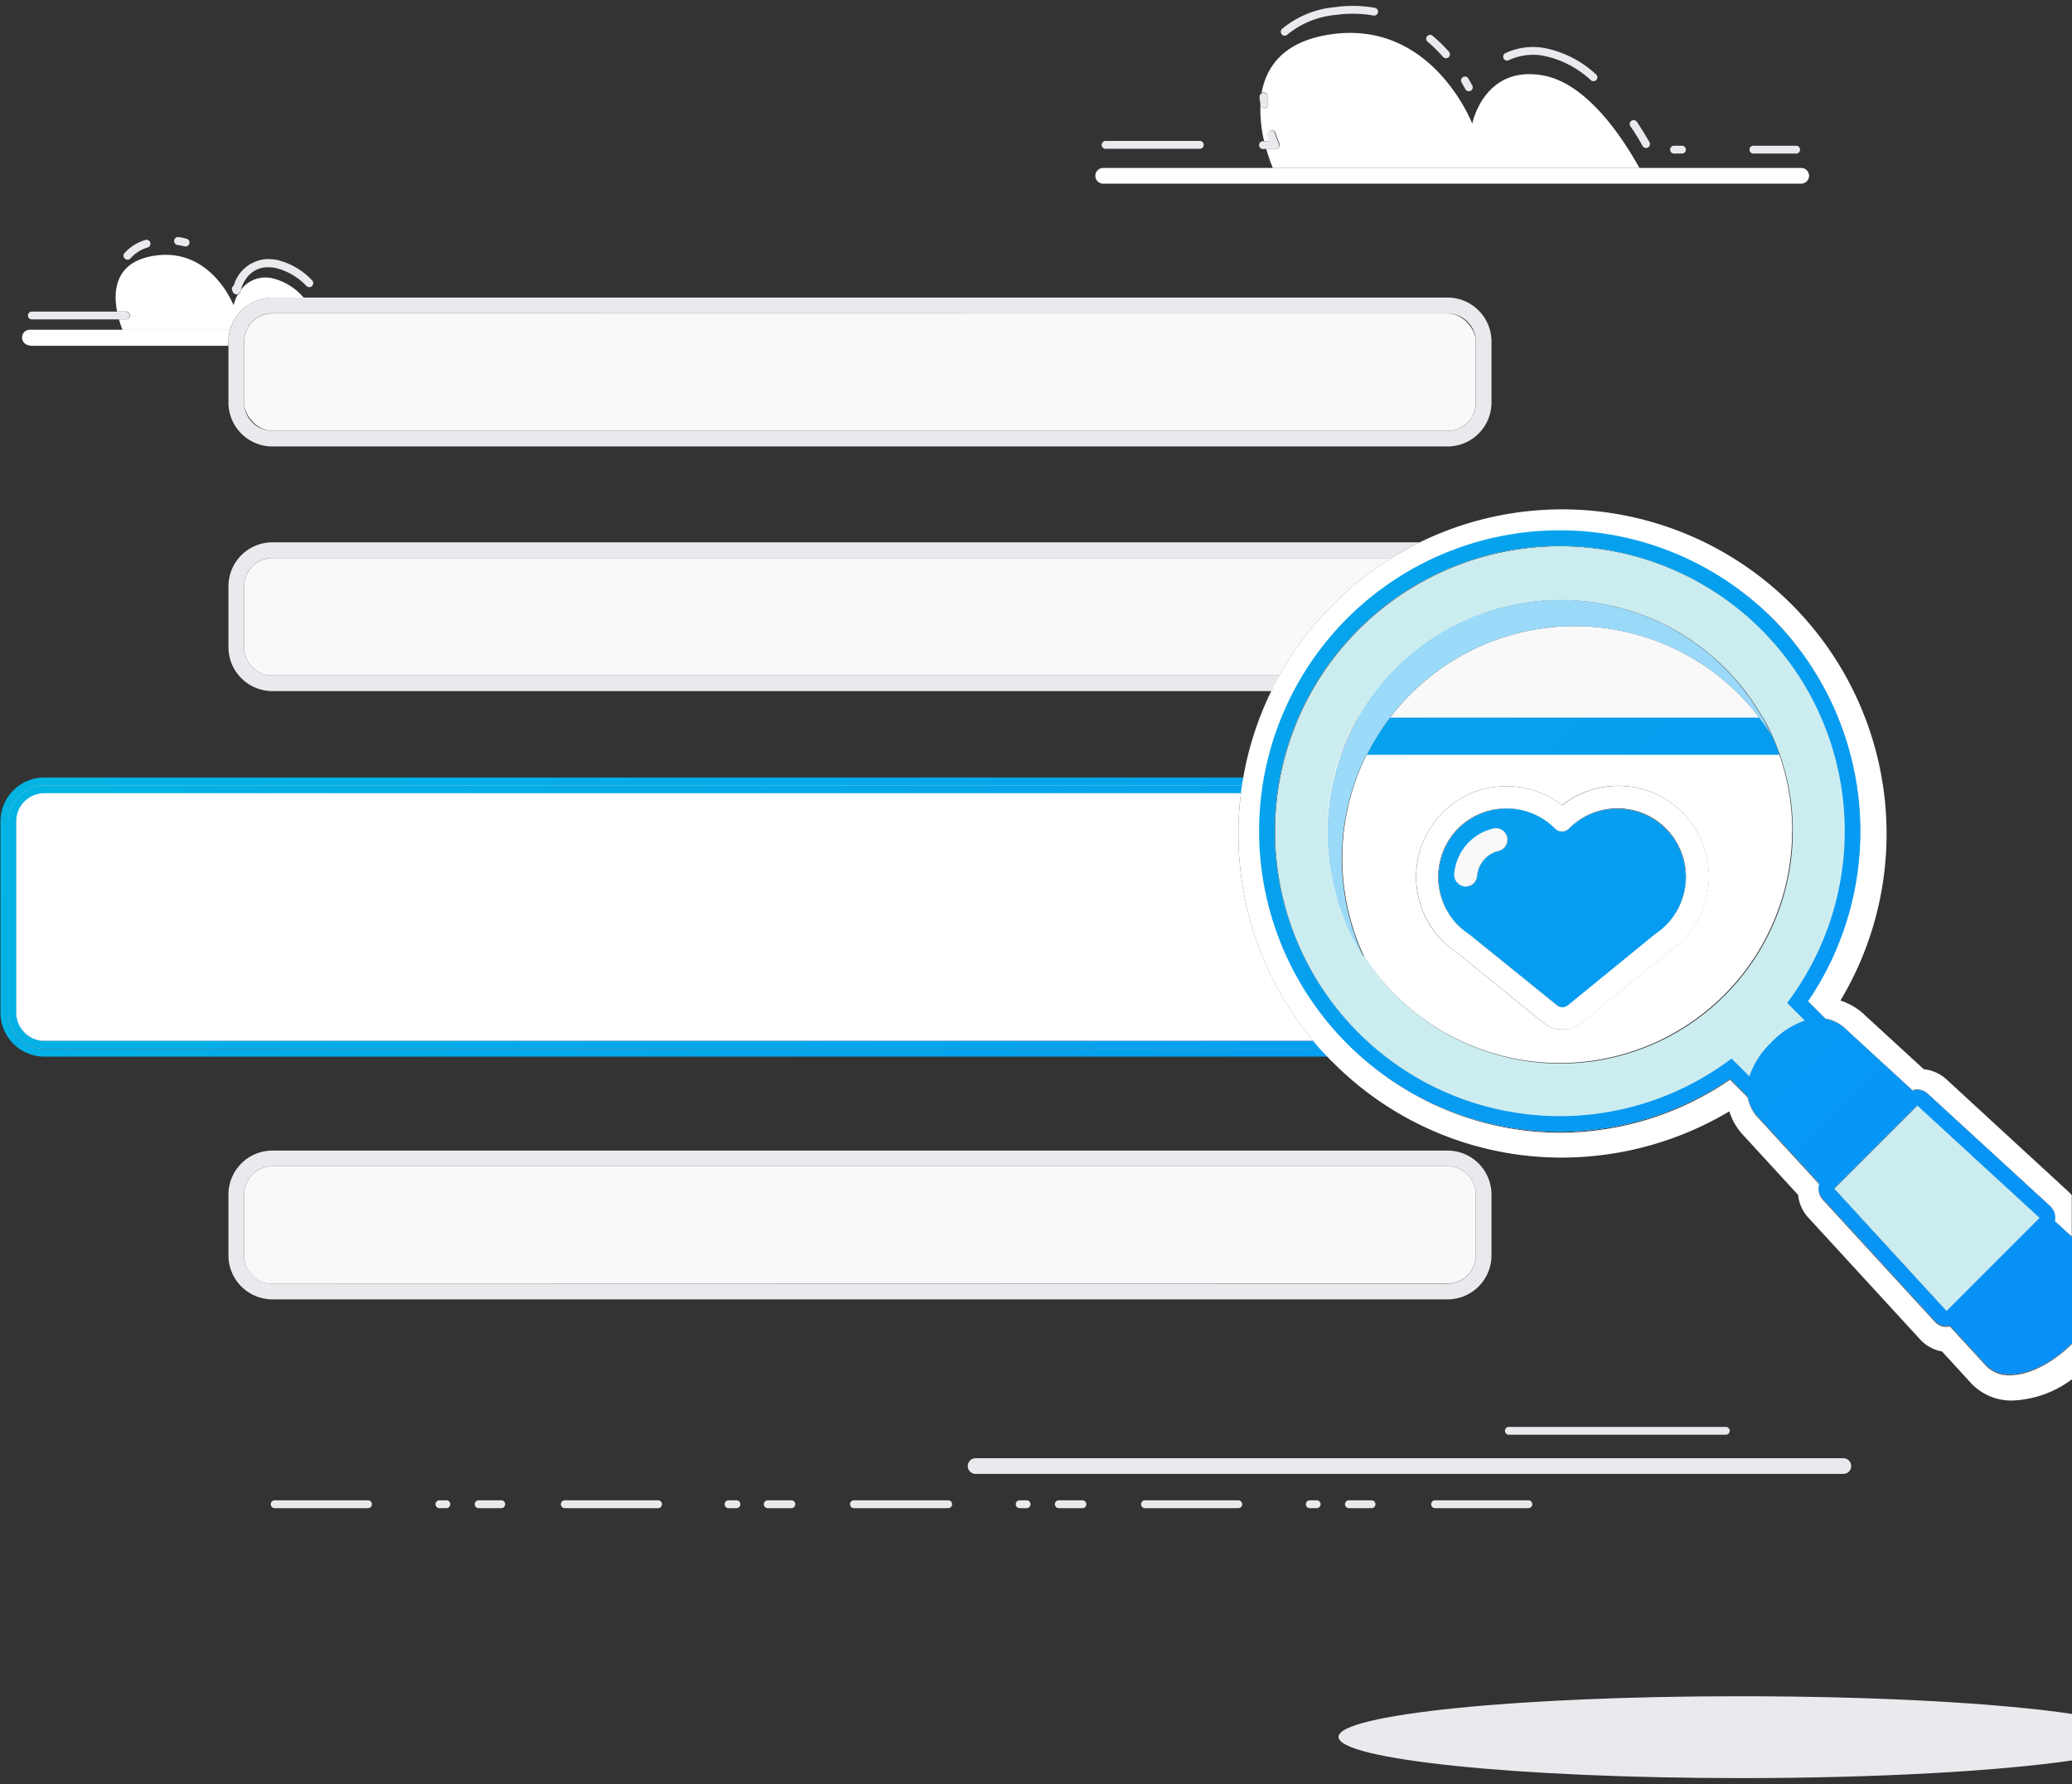 <svg xmlns="http://www.w3.org/2000/svg" xmlns:xlink="http://www.w3.org/1999/xlink" viewBox="0 0 352 303"><rect x="0" y="0" width="352" height="303" fill="#333333" stroke="none"/><defs><style>.cls-1,.cls-13{fill:none;}.cls-2{fill:#eaeaee;}.cls-3{fill:#fff;}.cls-4{fill:url(#New_Gradient_Swatch_1);}.cls-5{fill:url(#New_Gradient_Swatch_1-2);}.cls-6{fill:#f9f9fa;}.cls-7{fill:#ccedf0;}.cls-8{fill:url(#New_Gradient_Swatch_1-3);}.cls-9{fill:#e9e9ee;}.cls-10{opacity:0.4;fill:url(#New_Gradient_Swatch_1-4);}.cls-11{fill:url(#New_Gradient_Swatch_1-5);}.cls-12{fill:url(#New_Gradient_Swatch_1-6);}.cls-13{stroke:#fff;stroke-linecap:round;stroke-linejoin:round;stroke-width:0;}</style><linearGradient id="New_Gradient_Swatch_1" x1="-80.54" y1="-32.6" x2="340.03" y2="387.97" gradientUnits="userSpaceOnUse"><stop offset="0" stop-color="#00c8d7"/><stop offset="1" stop-color="#0a84ff"/></linearGradient><linearGradient id="New_Gradient_Swatch_1-2" x1="-80.46" y1="-32.69" x2="340.11" y2="387.89" xlink:href="#New_Gradient_Swatch_1"/><linearGradient id="New_Gradient_Swatch_1-3" x1="13.41" y1="-127.77" x2="437.63" y2="297.12" xlink:href="#New_Gradient_Swatch_1"/><linearGradient id="New_Gradient_Swatch_1-4" x1="6.57" y1="-117.72" x2="427.16" y2="302.86" xlink:href="#New_Gradient_Swatch_1"/><linearGradient id="New_Gradient_Swatch_1-5" x1="5.34" y1="-118.49" x2="426.58" y2="302.74" xlink:href="#New_Gradient_Swatch_1"/><linearGradient id="New_Gradient_Swatch_1-6" x1="-106.92" y1="-223.34" x2="490.79" y2="374.37" xlink:href="#New_Gradient_Swatch_1"/></defs><title>search</title><path class="cls-1" d="M0 0h352v303H0z" id="Layer_2" data-name="Layer 2"/><g id="Layer_1" data-name="Layer 1"><path class="cls-2" d="M314.49 249a1.33 1.33 0 0 0-1.33-1.33H165.74a1.33 1.33 0 0 0 0 2.66h147.42a1.33 1.33 0 0 0 1.33-1.33zM256.26 243.68h37a.67.67 0 0 0 0-1.33h-37a.67.67 0 0 0 0 1.33zM174.48 254.82h-1.33a.67.67 0 0 0 0 1.33h1.33a.67.67 0 0 0 0-1.33zM161.16 254.82h-16a.67.67 0 1 0 0 1.33h16a.67.67 0 0 0 0-1.33zM210.44 254.82h-16a.67.67 0 0 0 0 1.33h16a.67.67 0 0 0 0-1.33zM134.52 254.82h-4a.67.67 0 1 0 0 1.33h4a.67.67 0 0 0 0-1.33zM183.8 254.82h-4a.67.67 0 0 0 0 1.33h4a.67.67 0 1 0 0-1.33zM223.76 254.82h-1.33a.67.67 0 0 0 0 1.33h1.33a.67.67 0 0 0 0-1.33zM85.23 254.82h-4a.67.67 0 0 0 0 1.33h4a.67.67 0 0 0 0-1.33zM111.87 254.82h-16a.67.67 0 0 0 0 1.33h16a.67.67 0 0 0 0-1.33zM125.19 254.82h-1.33a.67.67 0 1 0 0 1.33h1.33a.67.67 0 0 0 0-1.33zM233.08 254.82h-4a.67.67 0 0 0 0 1.33h4a.67.67 0 0 0 0-1.33zM259.72 254.82h-16a.67.67 0 0 0 0 1.33h16a.67.67 0 0 0 0-1.33zM75.91 254.82h-1.33a.67.67 0 0 0 0 1.33h1.33a.67.67 0 0 0 0-1.33zM62.59 254.82h-16a.67.67 0 0 0 0 1.33h16a.67.67 0 0 0 0-1.33z"/><path class="cls-3" d="M2.74 139.51V172a4.81 4.81 0 0 0 4.8 4.79h215.57a55 55 0 0 1-12.29-42.11H7.54a4.81 4.81 0 0 0-4.8 4.83z"/><path class="cls-4" d="M7.54 178.16A6.13 6.13 0 0 1 1.41 172v-32.49a6.13 6.13 0 0 1 6.13-6.13H211c.07-.44.15-.89.22-1.33H7.54a7.47 7.47 0 0 0-7.46 7.46V172a7.47 7.47 0 0 0 7.46 7.46h218c-.42-.44-.84-.88-1.24-1.33z"/><path class="cls-3" d="M1.41 139.51V172a6.13 6.13 0 0 0 6.13 6.13h216.72c-.39-.44-.77-.88-1.14-1.33H7.54a4.81 4.81 0 0 1-4.8-4.8v-32.49a4.81 4.81 0 0 1 4.8-4.8h203.28c.06-.44.11-.89.17-1.33H7.54a6.13 6.13 0 0 0-6.13 6.13z"/><path class="cls-5" d="M1.41 139.51V172a6.13 6.13 0 0 0 6.13 6.13h216.72c-.39-.44-.77-.88-1.14-1.33H7.54a4.81 4.81 0 0 1-4.8-4.8v-32.49a4.81 4.81 0 0 1 4.8-4.8h203.28c.06-.44.11-.89.17-1.33H7.54a6.13 6.13 0 0 0-6.13 6.13z"/><path class="cls-3" d="M262.27 12.84C252.13 10.91 250.11 21 250.11 21s-6.74-17.52-23.79-15.2c-8.15 1.11-11.18 5.41-12 10a.66.66 0 0 1 1 .53c0 .44.08.87.14 1.29a.67.67 0 0 1-.57.75h-.09a.67.67 0 0 1-.66-.57v-.14a22.91 22.91 0 0 0 .61 6.3h1c-.09-.24-.19-.53-.3-.86a.67.67 0 1 1 1.26-.43c.35 1 .63 1.66.64 1.68a.67.67 0 0 1-.61.94h-1.62a26.2 26.2 0 0 0 1.12 3.25h62.28C276 24 269.9 14.3 262.27 12.84z"/><path class="cls-2" d="M279.09 24.86a.67.67 0 0 0 1.16-.65c-.44-.78-1.16-2-2.13-3.46a.67.67 0 1 0-1.11.74c.99 1.41 1.65 2.61 2.08 3.37zM248.9 15.07a.67.67 0 1 0 1.17-.63c-.2-.37-.42-.76-.67-1.19a.67.67 0 0 0-1.14.68c.24.41.45.79.64 1.14zM297.8 26.08h7.41a.67.67 0 0 0 0-1.33h-7.41a.67.67 0 0 0 0 1.33zM187.91 25.27h16a.67.67 0 0 0 0-1.33h-16a.67.67 0 1 0 0 1.33zM245.2 9.72a.67.67 0 0 0 1-.88A26.33 26.33 0 0 0 243.28 6a.67.67 0 0 0-.85 1 24.84 24.84 0 0 1 2.77 2.72zM284.48 26.08h1.33a.67.67 0 0 0 0-1.33h-1.33a.67.67 0 1 0 0 1.33zM256.26 10.25a9.71 9.71 0 0 1 6.37-.69 16.67 16.67 0 0 1 7.56 4 .67.67 0 1 0 .87-1 18 18 0 0 0-8.18-4.3 11 11 0 0 0-7.23.81.67.67 0 0 0 .61 1.18zM218.24 6.06a.67.67 0 0 0 .45-.17 15 15 0 0 1 8.21-3.35 20.68 20.68 0 0 1 6.34.08.67.67 0 1 0 .23-1.31 21.9 21.9 0 0 0-6.75-.09 16.33 16.33 0 0 0-8.92 3.68.67.67 0 0 0 .45 1.16zM217.25 25a.67.67 0 0 0 0-.63s-.28-.64-.64-1.68a.67.67 0 1 0-1.26.43c.11.33.21.61.3.86h-1.16a.67.67 0 0 0 0 1.33h2.14a.67.67 0 0 0 .62-.31zM214.79 18.36h.09a.67.67 0 0 0 .57-.75c-.06-.42-.11-.85-.14-1.29a.67.67 0 0 0-1.33.11c0 .42.08.82.14 1.22v.14a.67.67 0 0 0 .67.57z"/><path class="cls-3" d="M187.41 31.19H306a1.33 1.33 0 0 0 0-2.66H187.41a1.33 1.33 0 1 0 0 2.66zM46.27 50.56h5.32a10 10 0 0 0-5.14-3.25 5.21 5.21 0 0 0-5.55 1.94c0 .15-.07.25-.07.28a.67.67 0 0 1-.43.49 7.22 7.22 0 0 0-.72 1.83s-3.75-9.74-13.23-8.45c-7 .95-7.22 6.09-6.56 9.51h1.41a.67.67 0 1 1 0 1.33h-1.09a14.41 14.41 0 0 0 .62 1.79h18.25a7.47 7.47 0 0 1 7.19-5.47z"/><path class="cls-2" d="M30.16 41.61a10.22 10.22 0 0 1 1.22.25h.17a.67.67 0 0 0 .17-1.31 11.69 11.69 0 0 0-1.38-.29.68.68 0 0 0-.75.56.67.67 0 0 0 .57.79zM21.65 44.12a.66.66 0 0 0 .51-.23 6.35 6.35 0 0 1 3-1.88.67.67 0 0 0-.4-1.27A7.67 7.67 0 0 0 21.14 43a.67.67 0 0 0 .51 1.1zM40.83 49.54s0-.13.07-.28c.26-.93 1.36-3.87 4.66-3.87a6.7 6.7 0 0 1 1.25.12 10.7 10.7 0 0 1 5.26 3.08.67.67 0 0 0 .93-1 12 12 0 0 0-5.94-3.44 8 8 0 0 0-1.5-.15 6.19 6.19 0 0 0-5.85 4.51.66.66 0 0 0-.26.83l.1.23a.69.69 0 0 0 .62.43.67.67 0 0 0 .65-.53zM22 53.59a.67.67 0 0 0-.67-.67h-16a.67.67 0 0 0 0 1.33h16a.67.67 0 0 0 .67-.66z"/><path class="cls-3" d="M5.12 58.73h33.69V58a7.42 7.42 0 0 1 .27-2h-34a1.33 1.33 0 1 0 0 2.66z"/><path class="cls-6" d="M41.47 99.57v10.35a4.81 4.81 0 0 0 4.8 4.8h171.1a54.9 54.9 0 0 1 9.12-12.07 55.48 55.48 0 0 1 9.92-7.87H46.27a4.81 4.81 0 0 0-4.8 4.79zM245.92 218a4.81 4.81 0 0 0 4.8-4.8v-10.32a4.81 4.81 0 0 0-4.8-4.8H46.27a4.81 4.81 0 0 0-4.8 4.8v10.35a4.77 4.77 0 0 0 .1 1 4.82 4.82 0 0 0 2 3 4.76 4.76 0 0 0 2.68.82z"/><rect class="cls-6" x="41.47" y="53.23" width="209.24" height="19.94" rx="4.8" ry="4.8"/><path class="cls-2" d="M46.27 114.71a4.81 4.81 0 0 1-4.8-4.8V99.57a4.81 4.81 0 0 1 4.8-4.8h190.14a54.5 54.5 0 0 1 4.8-2.66H46.27a7.47 7.47 0 0 0-7.46 7.46v10.35a7.47 7.47 0 0 0 7.46 7.46H216q.66-1.35 1.39-2.66zM245.92 220.69a7.47 7.47 0 0 0 7.46-7.46v-10.35a7.47 7.47 0 0 0-7.46-7.46H46.27a7.47 7.47 0 0 0-7.46 7.46v10.35a7.47 7.47 0 0 0 7.46 7.46zM41.57 214.2a4.77 4.77 0 0 1-.1-1v-10.32a4.81 4.81 0 0 1 4.8-4.8h199.65a4.81 4.81 0 0 1 4.8 4.8v10.35a4.81 4.81 0 0 1-4.8 4.8H46.27a4.76 4.76 0 0 1-2.68-.82 4.82 4.82 0 0 1-2.02-3.01zM39.08 56.06a7.42 7.42 0 0 0-.27 2v10.31a7.47 7.47 0 0 0 7.46 7.46h199.65a7.47 7.47 0 0 0 7.46-7.46V58a7.47 7.47 0 0 0-7.46-7.46H46.27a7.47 7.47 0 0 0-7.19 5.52zm206.84-2.83a4.81 4.81 0 0 1 4.8 4.8v10.34a4.81 4.81 0 0 1-4.8 4.8H46.27a4.81 4.81 0 0 1-4.8-4.8V58a4.81 4.81 0 0 1 4.8-4.8z"/><path class="cls-3" d="M330.68 183.33a6.64 6.64 0 0 0-3.85-1.72l-9.94-9.12a10.55 10.55 0 0 0-4.23-2.55 55.1 55.1 0 0 0-71.46-77.83 54.5 54.5 0 0 0-4.8 2.66 55.48 55.48 0 0 0-9.92 7.87 54.9 54.9 0 0 0-9.12 12.07q-.74 1.32-1.39 2.66a54.93 54.93 0 0 0-4.76 14.68c-.08.44-.16.89-.22 1.33s-.12.89-.17 1.33a55 55 0 0 0 12.29 42.11c.37.45.75.89 1.14 1.33s.82.89 1.24 1.33.65.7 1 1a54.71 54.71 0 0 0 38.94 16.13 55.71 55.71 0 0 0 28.35-7.85 10.7 10.7 0 0 0 2.59 4.28l9.1 9.91a6.64 6.64 0 0 0 1.71 3.83l19.06 20.76a6.7 6.7 0 0 0 3.68 2l5.06 5.52.12.12a9.39 9.39 0 0 0 6.82 2.69 18 18 0 0 0 10.08-3.61v-6c-3.29 3.27-7.32 5.31-10.54 5.31a5.45 5.45 0 0 1-4-1.52l-6.21-6.76a2.65 2.65 0 0 1-.58.07h-.06a2.66 2.66 0 0 1-1.91-.86l-19.06-20.76a2.65 2.65 0 0 1-.57-2.59l-10.29-11.2a6.68 6.68 0 0 1-1.88-3.57l-3-3a51.36 51.36 0 0 1-28.91 9A51.08 51.08 0 1 1 301.11 105a51.27 51.27 0 0 1 6 65l3 3a6.54 6.54 0 0 1 3.54 1.84l11.25 10.33a2.59 2.59 0 0 1 2.59.57l20.76 19.06a2.6 2.6 0 0 1 .79 2.54l2.92 2.68V203a6.56 6.56 0 0 0-.57-.61z"/><path class="cls-6" d="M267.52 106.35a39.42 39.42 0 0 0-31.4 15.56h62.78a39.39 39.39 0 0 0-31.38-15.56z"/><path class="cls-7" d="M300.94 177.11a14.39 14.39 0 0 1 5.72-3.74l-3-3a48.41 48.41 0 1 0-9.46 9.46l3 3a14.23 14.23 0 0 1 3.74-5.72zm-69.33-14.87c.07.15.13.31.2.45a39.53 39.53 0 0 1-3.18-6.12v-.11c-.22-.53-.44-1.07-.64-1.61s-.49-1.39-.71-2.1v-.18a39.47 39.47 0 0 1 3.33-30.66h.22a39.47 39.47 0 0 1 68.65 0h.08a39.48 39.48 0 0 1-67.85 40.33z"/><path class="cls-3" d="M304.47 141.15a39.41 39.41 0 0 0-2.19-13h-70.09a39.44 39.44 0 0 0-.59 34 39.48 39.48 0 0 0 72.86-21.08zm-61.4 16.21a15.47 15.47 0 0 1 2-19.34 15.29 15.29 0 0 1 10.86-4.49 15.27 15.27 0 0 1 9.43 3.23 15.41 15.41 0 1 1 18.08 24.93l-14.73 12a5.23 5.23 0 0 1-6.56 0l-14.78-12a15.07 15.07 0 0 1-4.3-4.33z"/><path class="cls-3" d="M227.85 128.19h-.16a39.52 39.52 0 0 0-.5 24.37 39.52 39.52 0 0 1 .67-24.37zM298.89 121.9h-62.77a39.49 39.49 0 0 0-3.92 6.29h70.09a39.26 39.26 0 0 0-2.82-6.29h-.08c.49.86 1 1.74 1.39 2.65-.59-.91-1.23-1.79-1.89-2.65z"/><path class="cls-8" d="M298.89 121.9h-62.77a39.49 39.49 0 0 0-3.92 6.29h70.09a39.26 39.26 0 0 0-2.82-6.29h-.08c.49.86 1 1.74 1.39 2.65-.59-.91-1.23-1.79-1.89-2.65z"/><path class="cls-9" d="M230.73 121.9h-.22a39.26 39.26 0 0 0-2.82 6.29h.16a39.27 39.27 0 0 1 2.88-6.29z"/><path class="cls-3" d="M232.19 128.19a39.46 39.46 0 0 1 66.7-6.29c.66.86 1.29 1.74 1.88 2.65-.43-.9-.89-1.78-1.39-2.65a39.48 39.48 0 0 0-72.2 30.66v.18q.33 1.06.71 2.1c.2.54.41 1.08.64 1.61v.11a39.53 39.53 0 0 0 3.18 6.12c-.07-.15-.13-.3-.2-.45a39.44 39.44 0 0 1 .59-34z"/><path class="cls-10" d="M232.19 128.19a39.46 39.46 0 0 1 66.7-6.29c.66.86 1.29 1.74 1.88 2.65-.43-.9-.89-1.78-1.39-2.65a39.48 39.48 0 0 0-72.2 30.66v.18q.33 1.06.71 2.1c.2.54.41 1.08.64 1.61v.11a39.53 39.53 0 0 0 3.18 6.12c-.07-.15-.13-.3-.2-.45a39.44 39.44 0 0 1 .59-34z"/><path class="cls-3" d="M349.15 206.79a2.66 2.66 0 0 0-.86-1.91l-20.76-19.06a2.59 2.59 0 0 0-2.59-.57l-11.25-10.33a6.54 6.54 0 0 0-3.54-1.84l-3-3a51.27 51.27 0 0 0-6-65A51.08 51.08 0 1 0 265 192.23a51.36 51.36 0 0 0 28.91-9l3 3a6.68 6.68 0 0 0 1.88 3.57l10.29 11.2a2.65 2.65 0 0 0 .57 2.59l19.06 20.76a2.66 2.66 0 0 0 1.91.86h.06a2.65 2.65 0 0 0 .58-.07l6.21 6.76a5.45 5.45 0 0 0 4 1.52c3.22 0 7.25-2 10.54-5.31v-18l-2.92-2.68a2.65 2.65 0 0 0 .06-.64zm-52-24l-3-3a48.42 48.42 0 1 1 9.46-9.46l3 3a14.39 14.39 0 0 0-5.72 3.74 14.23 14.23 0 0 0-3.69 5.75zm33.49 39.83l-19.06-20.76 14.1-14.1 20.76 19.06z"/><path class="cls-11" d="M349.15 206.79a2.66 2.66 0 0 0-.86-1.91l-20.76-19.06a2.59 2.59 0 0 0-2.59-.57l-11.25-10.33a6.54 6.54 0 0 0-3.54-1.84l-3-3a51.27 51.27 0 0 0-6-65A51.08 51.08 0 1 0 265 192.23a51.36 51.36 0 0 0 28.91-9l3 3a6.68 6.68 0 0 0 1.88 3.57l10.29 11.2a2.65 2.65 0 0 0 .57 2.59l19.06 20.76a2.66 2.66 0 0 0 1.91.86h.06a2.65 2.65 0 0 0 .58-.07l6.21 6.76a5.45 5.45 0 0 0 4 1.52c3.22 0 7.25-2 10.54-5.31v-18l-2.92-2.68a2.65 2.65 0 0 0 .06-.64zm-52-24l-3-3a48.42 48.42 0 1 1 9.46-9.46l3 3a14.39 14.39 0 0 0-5.72 3.74 14.23 14.23 0 0 0-3.69 5.75zm33.49 39.83l-19.06-20.76 14.1-14.1 20.76 19.06z"/><path class="cls-7" d="M311.63 201.89l19.06 20.76 15.79-15.8-20.75-19.06-14.1 14.1z"/><path class="cls-2" d="M227.39 295c0 3.85 30.58 7 68.3 7 23.38 0 44-1.2 56.31-3v-7.9c-12.31-1.83-32.94-3-56.31-3-37.69-.03-68.3 3.09-68.3 6.9z"/><path class="cls-3" d="M246.23 155.31a11.33 11.33 0 0 0 3.39 3.38l14.93 12.08a1.45 1.45 0 0 0 .91.32 1.47 1.47 0 0 0 .92-.32l14.83-12.1a11.63 11.63 0 1 0-14.64-17.94 1.67 1.67 0 0 1-1.18.5 1.64 1.64 0 0 1-1.17-.5 11.62 11.62 0 0 0-16.43 0 11.75 11.75 0 0 0-1.56 14.58zm7.61-14.6a1.95 1.95 0 0 1 .85 3.8 4.77 4.77 0 0 0-3.73 4.28 1.94 1.94 0 0 1-1.93 1.78h-.16a2 2 0 0 1-1.78-2.1 8.63 8.63 0 0 1 6.75-7.76z"/><path class="cls-12" d="M246.23 155.31a11.33 11.33 0 0 0 3.39 3.38l14.93 12.08a1.45 1.45 0 0 0 .91.32 1.47 1.47 0 0 0 .92-.32l14.83-12.1a11.63 11.63 0 1 0-14.64-17.94 1.67 1.67 0 0 1-1.18.5 1.64 1.64 0 0 1-1.17-.5 11.62 11.62 0 0 0-16.43 0 11.75 11.75 0 0 0-1.56 14.58zm7.61-14.6a1.95 1.95 0 0 1 .85 3.8 4.77 4.77 0 0 0-3.73 4.28 1.94 1.94 0 0 1-1.93 1.78h-.16a2 2 0 0 1-1.78-2.1 8.63 8.63 0 0 1 6.75-7.76z"/><path class="cls-13" d="M255.95 133.53"/><path class="cls-3" d="M265.46 174.86a5.26 5.26 0 0 0 3.28-1.15l14.73-12a15.41 15.41 0 1 0-18.08-24.93 15.39 15.39 0 0 0-20.3 1.22 15.47 15.47 0 0 0-2 19.34 15.07 15.07 0 0 0 4.32 4.37l14.78 12a5.23 5.23 0 0 0 3.27 1.15zm-9.51-37.56a11.59 11.59 0 0 1 8.23 3.42 1.64 1.64 0 0 0 1.17.5 1.67 1.67 0 0 0 1.18-.5 11.64 11.64 0 1 1 14.64 17.94l-14.83 12.1a1.47 1.47 0 0 1-.92.32 1.45 1.45 0 0 1-.91-.32l-14.93-12.08a11.33 11.33 0 0 1-3.39-3.38 11.75 11.75 0 0 1 1.53-14.61 11.58 11.58 0 0 1 8.23-3.39z"/><path class="cls-6" d="M248.86 150.56h.14a1.94 1.94 0 0 0 1.93-1.78 4.77 4.77 0 0 1 3.73-4.28 1.95 1.95 0 0 0-.85-3.8 8.63 8.63 0 0 0-6.76 7.76 2 2 0 0 0 1.81 2.1z"/></g></svg>
